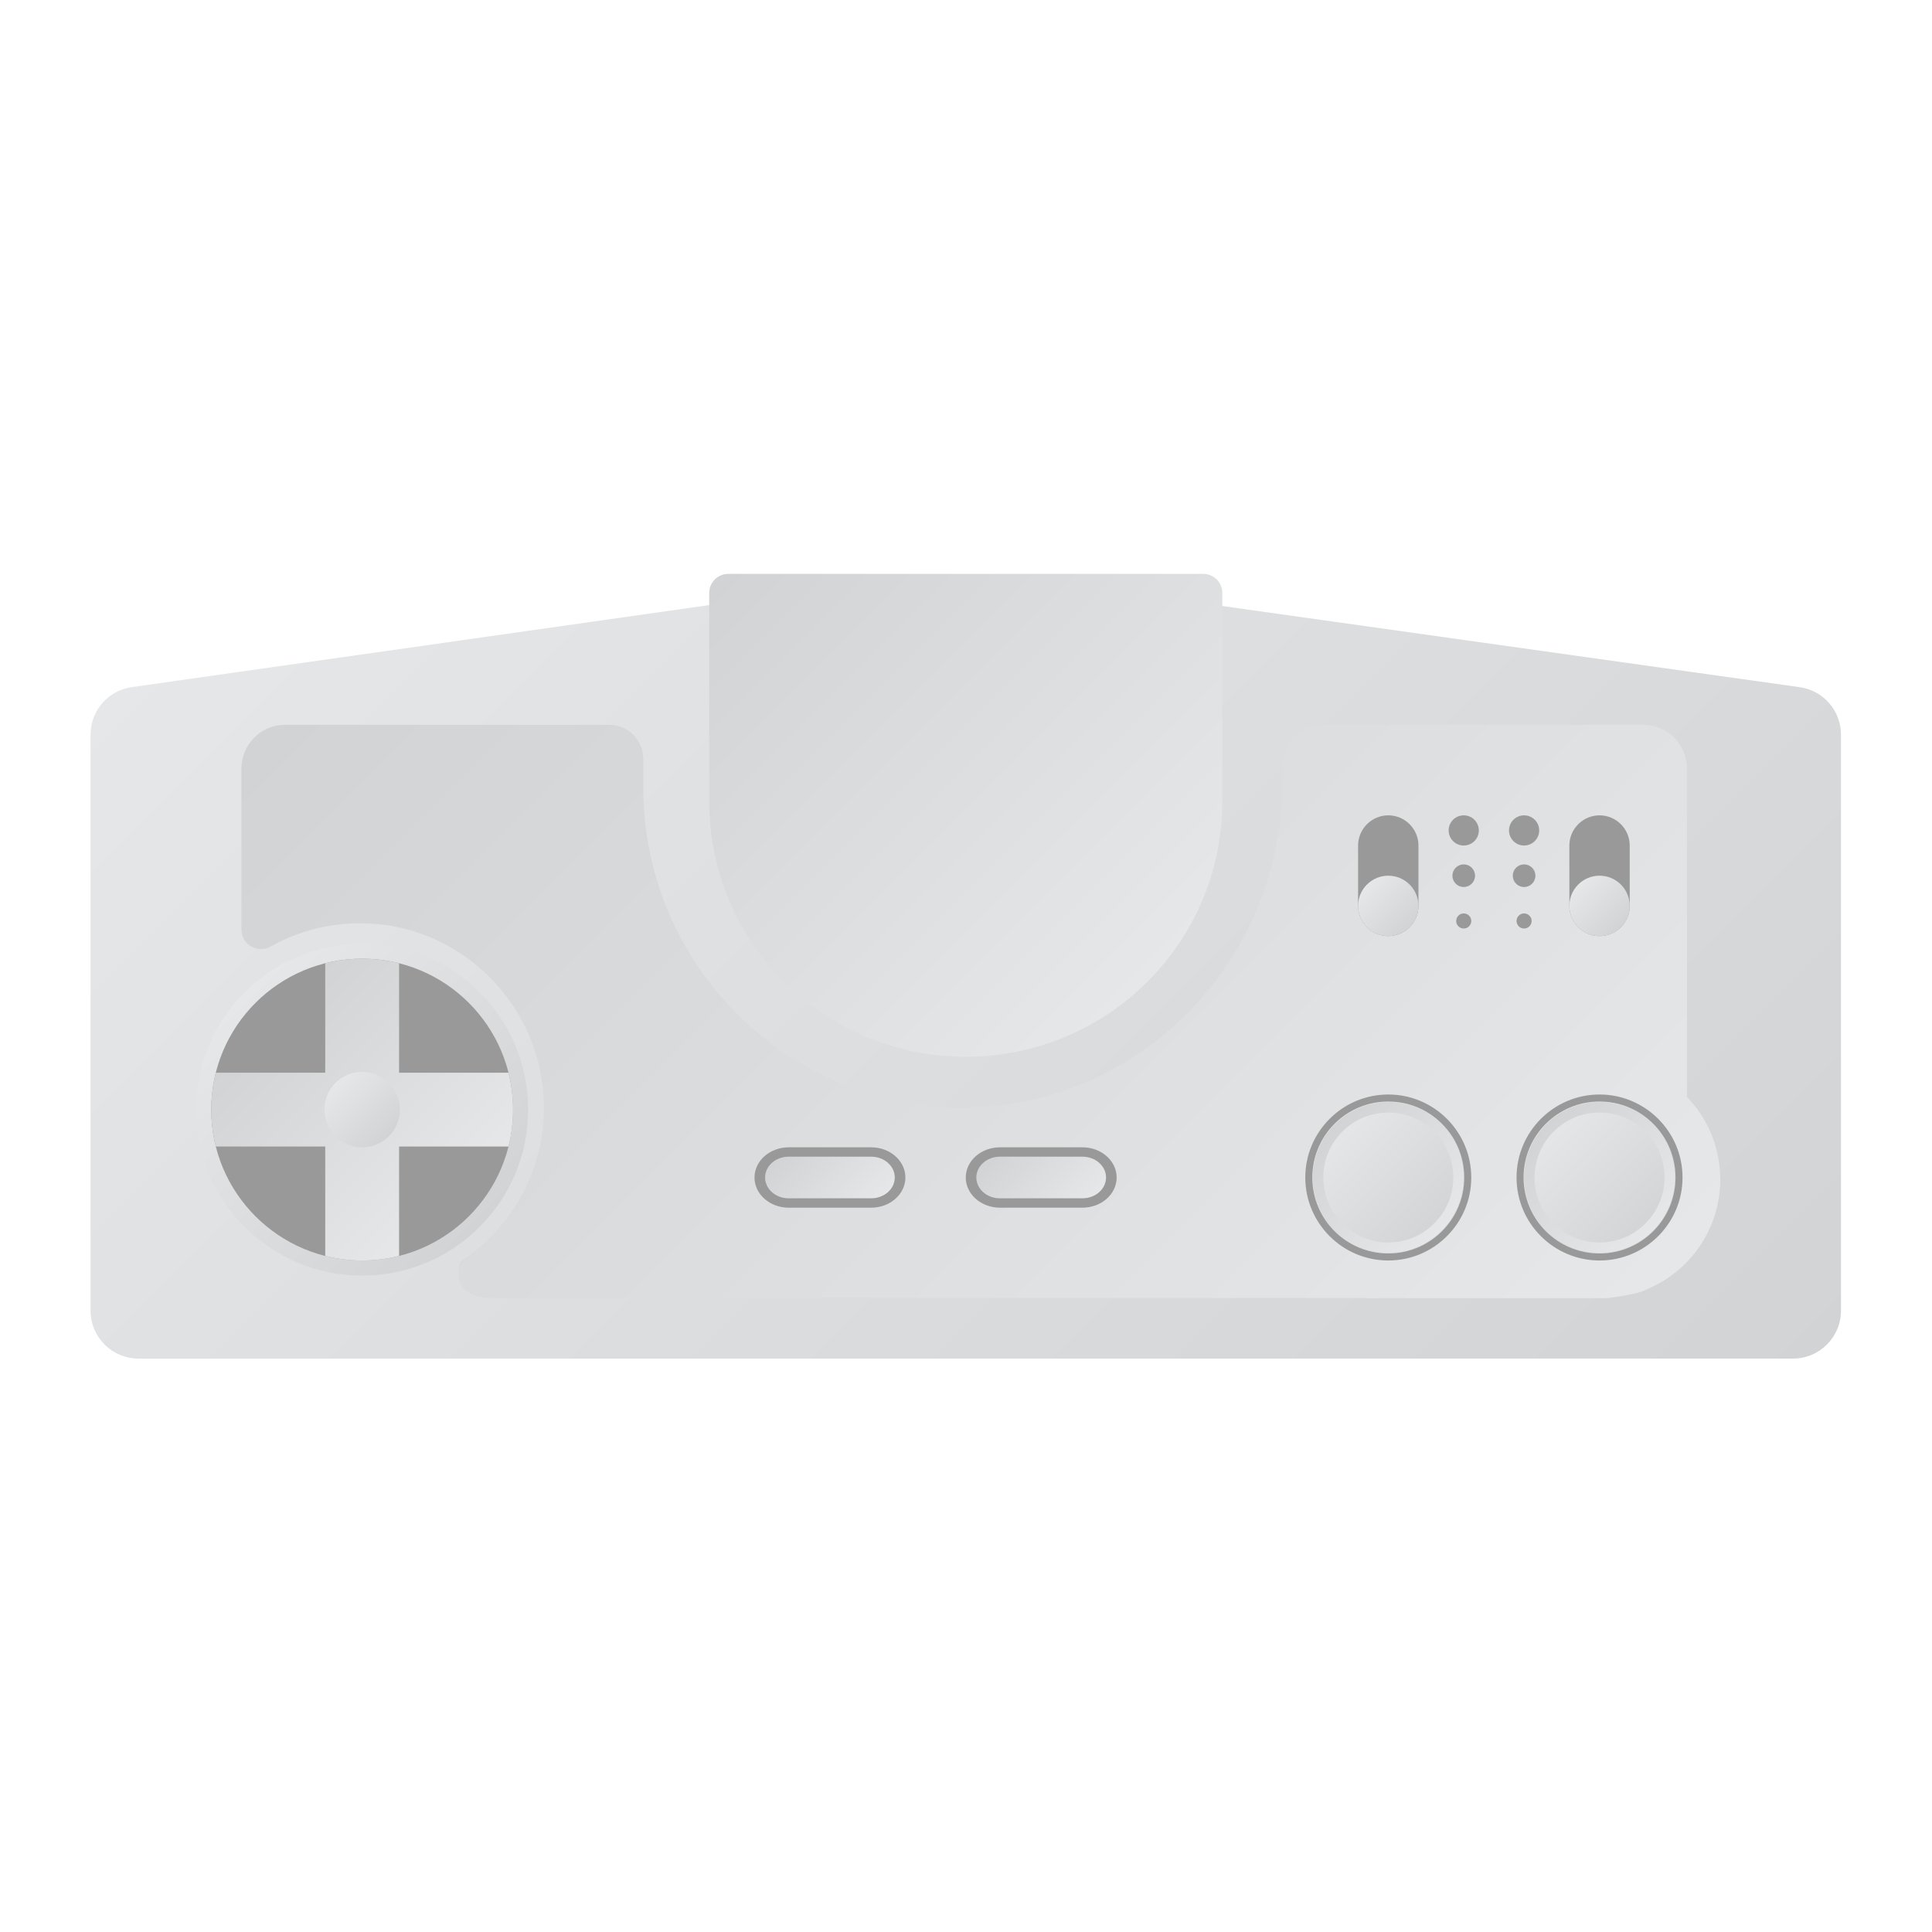 <?xml version="1.0" encoding="UTF-8" standalone="no"?>
<svg
   xmlns:dc="http://purl.org/dc/elements/1.1/"
   xmlns:cc="http://creativecommons.org/ns#"
   xmlns:rdf="http://www.w3.org/1999/02/22-rdf-syntax-ns#"
   xmlns:svg="http://www.w3.org/2000/svg"
   xmlns="http://www.w3.org/2000/svg"
   viewBox="0 0 341.333 341.333"
   height="256"
   width="256"
   xml:space="preserve"
   id="svg2"
   version="1.1"><defs
     id="defs6"><clipPath
       id="clipPath18"
       clipPathUnits="userSpaceOnUse"><path
         id="path16"
         d="m 95.371,176 c -0.299,0 -0.597,-0.021 -0.893,-0.064 v 0 L 17.461,164.993 C 14.328,164.548 12,161.866 12,158.701 v 0 -76.346 C 12,78.845 14.846,76 18.355,76 v 0 h 219.29 c 3.51,0 6.355,2.845 6.355,6.355 v 0 76.337 c 0,3.169 -2.333,5.853 -5.47,6.294 v 0 l -77.918,10.952 c -0.293,0.042 -0.588,0.062 -0.885,0.062 v 0 z" /></clipPath><linearGradient
       id="linearGradient28"
       spreadMethod="pad"
       gradientTransform="matrix(156.806,-156.806,-156.806,-156.806,49.595,198.929)"
       gradientUnits="userSpaceOnUse"
       y2="0"
       x2="1"
       y1="0"
       x1="0"><stop
         id="stop24"
         offset="0"
         style="stop-opacity:1;stop-color:#e6e7e8" /><stop
         id="stop26"
         offset="1"
         style="stop-opacity:1;stop-color:#d1d3d4" /></linearGradient><clipPath
       id="clipPath38"
       clipPathUnits="userSpaceOnUse"><path
         id="path36"
         d="m 175.371,160 c -2.99,0 -5.416,-2.43 -5.416,-5.427 v 0 -2.26 c 0,-24.316 -20.115,-44.122 -44.358,-42.987 v 0 c -22.456,1.05 -40.341,19.624 -40.341,42.383 v 0 3.769 c 0,2.497 -2.02,4.522 -4.513,4.522 v 0 H 37.795 C 34.594,160 32,157.401 32,154.194 v 0 -21.331 c 0,-1.989 2.133,-3.218 3.867,-2.249 v 0 c 3.867,2.164 8.382,3.303 13.183,3.048 v 0 c 12.811,-0.683 22.999,-11.446 23.043,-24.3 v 0 C 72.122,100.717 67.662,93.118 60.921,88.756 v 0 c -0.494,-2.129 -0.148,-4.725 4.477,-4.725 v 0 H 180.602 C 180.915,84.012 181.23,84 181.548,84 v 0 h 30.74 c 0.318,0 0.633,0.012 0.946,0.031 v 0 c 0,0 4.004,0.488 5.038,1.154 v 0 C 223.98,87.543 228,93.172 228,99.743 v 0 c 0,4.247 -1.682,8.099 -4.412,10.931 v 0 43.52 c 0,3.207 -2.594,5.806 -5.794,5.806 v 0 z" /></clipPath><linearGradient
       id="linearGradient48"
       spreadMethod="pad"
       gradientTransform="matrix(-129.693,129.693,129.693,129.693,199.129,64.345)"
       gradientUnits="userSpaceOnUse"
       y2="0"
       x2="1"
       y1="0"
       x1="0"><stop
         id="stop44"
         offset="0"
         style="stop-opacity:1;stop-color:#e6e7e8" /><stop
         id="stop46"
         offset="1"
         style="stop-opacity:1;stop-color:#d1d3d4" /></linearGradient><clipPath
       id="clipPath58"
       clipPathUnits="userSpaceOnUse"><path
         id="path56"
         d="M 96.523,180 C 95.129,180 94,178.876 94,177.49 v 0 -27.662 C 94,131.145 109.222,116 128,116 v 0 c 18.777,0 34,15.145 34,33.828 v 0 27.662 c 0,1.386 -1.13,2.51 -2.523,2.51 v 0 z" /></clipPath><linearGradient
       id="linearGradient68"
       spreadMethod="pad"
       gradientTransform="matrix(-55.33,55.33,55.33,55.33,155.665,129.531)"
       gradientUnits="userSpaceOnUse"
       y2="0"
       x2="1"
       y1="0"
       x1="0"><stop
         id="stop64"
         offset="0"
         style="stop-opacity:1;stop-color:#e6e7e8" /><stop
         id="stop66"
         offset="1"
         style="stop-opacity:1;stop-color:#d1d3d4" /></linearGradient><clipPath
       id="clipPath78"
       clipPathUnits="userSpaceOnUse"><path
         id="path76"
         d="M 26,109 C 26,96.85 35.85,87 48,87 v 0 c 12.151,0 22,9.85 22,22 v 0 c 0,12.15 -9.849,22 -22,22 v 0 c -12.15,0 -22,-9.85 -22,-22" /></clipPath><linearGradient
       id="linearGradient88"
       spreadMethod="pad"
       gradientTransform="matrix(31.113,-31.113,-31.113,-31.113,32.444,124.556)"
       gradientUnits="userSpaceOnUse"
       y2="0"
       x2="1"
       y1="0"
       x1="0"><stop
         id="stop84"
         offset="0"
         style="stop-opacity:1;stop-color:#e6e7e8" /><stop
         id="stop86"
         offset="1"
         style="stop-opacity:1;stop-color:#d1d3d4" /></linearGradient><clipPath
       id="clipPath98"
       clipPathUnits="userSpaceOnUse"><path
         id="path96"
         d="M 0,256 H 256 V 0 H 0 Z" /></clipPath><clipPath
       id="clipPath110"
       clipPathUnits="userSpaceOnUse"><path
         id="path108"
         d="m 43.106,128.395 v -14.502 h -14.5 C 28.211,112.327 28,110.688 28,109 v 0 c 0,-1.688 0.211,-3.327 0.606,-4.893 v 0 h 14.5 V 89.606 C 44.672,89.212 46.311,89 48,89 v 0 c 1.689,0 3.327,0.212 4.894,0.606 v 0 14.501 H 67.395 C 67.789,105.673 68,107.312 68,109 v 0 c 0,1.688 -0.211,3.327 -0.605,4.893 v 0 H 52.894 v 14.502 C 51.327,128.788 49.689,129 48,129 v 0 c -1.689,0 -3.328,-0.212 -4.894,-0.605" /></clipPath><linearGradient
       id="linearGradient120"
       spreadMethod="pad"
       gradientTransform="matrix(-24.288,24.288,24.288,24.288,60.144,96.856)"
       gradientUnits="userSpaceOnUse"
       y2="0"
       x2="1"
       y1="0"
       x1="0"><stop
         id="stop116"
         offset="0"
         style="stop-opacity:1;stop-color:#e6e7e8" /><stop
         id="stop118"
         offset="1"
         style="stop-opacity:1;stop-color:#d1d3d4" /></linearGradient><clipPath
       id="clipPath130"
       clipPathUnits="userSpaceOnUse"><path
         id="path128"
         d="m 43,109 c 0,-2.761 2.238,-5 5,-5 v 0 c 2.762,0 5,2.239 5,5 v 0 c 0,2.761 -2.238,5 -5,5 v 0 c -2.762,0 -5,-2.239 -5,-5" /></clipPath><linearGradient
       id="linearGradient140"
       spreadMethod="pad"
       gradientTransform="matrix(7.071,-7.071,-7.071,-7.071,44.464,112.536)"
       gradientUnits="userSpaceOnUse"
       y2="0"
       x2="1"
       y1="0"
       x1="0"><stop
         id="stop136"
         offset="0"
         style="stop-opacity:1;stop-color:#e6e7e8" /><stop
         id="stop138"
         offset="1"
         style="stop-opacity:1;stop-color:#d1d3d4" /></linearGradient><clipPath
       id="clipPath150"
       clipPathUnits="userSpaceOnUse"><path
         id="path148"
         d="m 173.931,100 c 0,-5.561 4.508,-10.068 10.069,-10.068 v 0 c 5.561,0 10.069,4.507 10.069,10.068 v 0 c 0,5.561 -4.508,10.069 -10.069,10.069 v 0 c -5.561,0 -10.069,-4.508 -10.069,-10.069" /></clipPath><linearGradient
       id="linearGradient160"
       spreadMethod="pad"
       gradientTransform="matrix(14.239,-14.239,-14.239,-14.239,176.88,107.12)"
       gradientUnits="userSpaceOnUse"
       y2="0"
       x2="1"
       y1="0"
       x1="0"><stop
         id="stop156"
         offset="0"
         style="stop-opacity:1;stop-color:#e6e7e8" /><stop
         id="stop158"
         offset="1"
         style="stop-opacity:1;stop-color:#d1d3d4" /></linearGradient><clipPath
       id="clipPath170"
       clipPathUnits="userSpaceOnUse"><path
         id="path168"
         d="m 174,100 c 0,-5.522 4.477,-10 10,-10 v 0 c 5.523,0 10,4.478 10,10 v 0 c 0,5.523 -4.477,10 -10,10 v 0 c -5.523,0 -10,-4.477 -10,-10 m 1.387,0 c 0,4.749 3.864,8.613 8.613,8.613 v 0 c 4.749,0 8.613,-3.864 8.613,-8.613 v 0 c 0,-4.749 -3.864,-8.613 -8.613,-8.613 v 0 c -4.749,0 -8.613,3.864 -8.613,8.613" /></clipPath><linearGradient
       id="linearGradient180"
       spreadMethod="pad"
       gradientTransform="matrix(-14.142,14.142,14.142,14.142,191.071,92.929)"
       gradientUnits="userSpaceOnUse"
       y2="0"
       x2="1"
       y1="0"
       x1="0"><stop
         id="stop176"
         offset="0"
         style="stop-opacity:1;stop-color:#e6e7e8" /><stop
         id="stop178"
         offset="1"
         style="stop-opacity:1;stop-color:#d1d3d4" /></linearGradient><clipPath
       id="clipPath190"
       clipPathUnits="userSpaceOnUse"><path
         id="path188"
         d="M 0,256 H 256 V 0 H 0 Z" /></clipPath><clipPath
       id="clipPath202"
       clipPathUnits="userSpaceOnUse"><path
         id="path200"
         d="m 201.931,100 c 0,-5.561 4.508,-10.068 10.069,-10.068 v 0 c 5.561,0 10.069,4.507 10.069,10.068 v 0 c 0,5.561 -4.508,10.069 -10.069,10.069 v 0 c -5.561,0 -10.069,-4.508 -10.069,-10.069" /></clipPath><linearGradient
       id="linearGradient212"
       spreadMethod="pad"
       gradientTransform="matrix(14.239,-14.239,-14.239,-14.239,204.88,107.12)"
       gradientUnits="userSpaceOnUse"
       y2="0"
       x2="1"
       y1="0"
       x1="0"><stop
         id="stop208"
         offset="0"
         style="stop-opacity:1;stop-color:#e6e7e8" /><stop
         id="stop210"
         offset="1"
         style="stop-opacity:1;stop-color:#d1d3d4" /></linearGradient><clipPath
       id="clipPath222"
       clipPathUnits="userSpaceOnUse"><path
         id="path220"
         d="m 202,100 c 0,-5.522 4.477,-10 10,-10 v 0 c 5.523,0 10,4.478 10,10 v 0 c 0,5.523 -4.477,10 -10,10 v 0 c -5.523,0 -10,-4.477 -10,-10 m 1.387,0 c 0,4.749 3.864,8.613 8.613,8.613 v 0 c 4.749,0 8.613,-3.864 8.613,-8.613 v 0 c 0,-4.749 -3.864,-8.613 -8.613,-8.613 v 0 c -4.749,0 -8.613,3.864 -8.613,8.613" /></clipPath><linearGradient
       id="linearGradient232"
       spreadMethod="pad"
       gradientTransform="matrix(-14.142,14.142,14.142,14.142,219.071,92.929)"
       gradientUnits="userSpaceOnUse"
       y2="0"
       x2="1"
       y1="0"
       x1="0"><stop
         id="stop228"
         offset="0"
         style="stop-opacity:1;stop-color:#e6e7e8" /><stop
         id="stop230"
         offset="1"
         style="stop-opacity:1;stop-color:#d1d3d4" /></linearGradient><clipPath
       id="clipPath242"
       clipPathUnits="userSpaceOnUse"><path
         id="path240"
         d="M 0,256 H 256 V 0 H 0 Z" /></clipPath><clipPath
       id="clipPath254"
       clipPathUnits="userSpaceOnUse"><path
         id="path252"
         d="m 104.531,102.758 c -1.726,0 -3.124,-1.234 -3.124,-2.758 v 0 c 0,-1.524 1.398,-2.759 3.124,-2.759 v 0 h 10.938 c 1.725,0 3.125,1.235 3.125,2.759 v 0 c 0,1.524 -1.4,2.758 -3.125,2.758 v 0 z" /></clipPath><linearGradient
       id="linearGradient264"
       spreadMethod="pad"
       gradientTransform="matrix(-9.637,9.637,9.637,9.637,114.819,95.181)"
       gradientUnits="userSpaceOnUse"
       y2="0"
       x2="1"
       y1="0"
       x1="0"><stop
         id="stop260"
         offset="0"
         style="stop-opacity:1;stop-color:#e6e7e8" /><stop
         id="stop262"
         offset="1"
         style="stop-opacity:1;stop-color:#d1d3d4" /></linearGradient><clipPath
       id="clipPath274"
       clipPathUnits="userSpaceOnUse"><path
         id="path272"
         d="M 0,256 H 256 V 0 H 0 Z" /></clipPath><clipPath
       id="clipPath286"
       clipPathUnits="userSpaceOnUse"><path
         id="path284"
         d="m 132.531,102.758 c -1.726,0 -3.125,-1.234 -3.125,-2.758 v 0 c 0,-1.524 1.399,-2.759 3.125,-2.759 v 0 h 10.938 c 1.725,0 3.125,1.235 3.125,2.759 v 0 c 0,1.524 -1.4,2.758 -3.125,2.758 v 0 z" /></clipPath><linearGradient
       id="linearGradient296"
       spreadMethod="pad"
       gradientTransform="matrix(-9.637,9.637,9.637,9.637,142.819,95.181)"
       gradientUnits="userSpaceOnUse"
       y2="0"
       x2="1"
       y1="0"
       x1="0"><stop
         id="stop292"
         offset="0"
         style="stop-opacity:1;stop-color:#e6e7e8" /><stop
         id="stop294"
         offset="1"
         style="stop-opacity:1;stop-color:#d1d3d4" /></linearGradient><clipPath
       id="clipPath306"
       clipPathUnits="userSpaceOnUse"><path
         id="path304"
         d="M 0,256 H 256 V 0 H 0 Z" /></clipPath><clipPath
       id="clipPath322"
       clipPathUnits="userSpaceOnUse"><path
         id="path320"
         d="m 208,136 c 0,-2.209 1.791,-4 4,-4 v 0 c 2.209,0 4,1.791 4,4 v 0 c 0,2.209 -1.791,4 -4,4 v 0 c -2.209,0 -4,-1.791 -4,-4" /></clipPath><linearGradient
       id="linearGradient332"
       spreadMethod="pad"
       gradientTransform="matrix(5.657,-5.657,-5.657,-5.657,209.172,138.828)"
       gradientUnits="userSpaceOnUse"
       y2="0"
       x2="1"
       y1="0"
       x1="0"><stop
         id="stop328"
         offset="0"
         style="stop-opacity:1;stop-color:#e6e7e8" /><stop
         id="stop330"
         offset="1"
         style="stop-opacity:1;stop-color:#d1d3d4" /></linearGradient><clipPath
       id="clipPath342"
       clipPathUnits="userSpaceOnUse"><path
         id="path340"
         d="M 0,256 H 256 V 0 H 0 Z" /></clipPath><clipPath
       id="clipPath354"
       clipPathUnits="userSpaceOnUse"><path
         id="path352"
         d="m 180,136 c 0,-2.209 1.791,-4 4,-4 v 0 c 2.209,0 4,1.791 4,4 v 0 c 0,2.209 -1.791,4 -4,4 v 0 c -2.209,0 -4,-1.791 -4,-4" /></clipPath><linearGradient
       id="linearGradient364"
       spreadMethod="pad"
       gradientTransform="matrix(5.657,-5.657,-5.657,-5.657,181.172,138.828)"
       gradientUnits="userSpaceOnUse"
       y2="0"
       x2="1"
       y1="0"
       x1="0"><stop
         id="stop360"
         offset="0"
         style="stop-opacity:1;stop-color:#e6e7e8" /><stop
         id="stop362"
         offset="1"
         style="stop-opacity:1;stop-color:#d1d3d4" /></linearGradient><clipPath
       id="clipPath374"
       clipPathUnits="userSpaceOnUse"><path
         id="path372"
         d="M 0,256 H 256 V 0 H 0 Z" /></clipPath></defs><g
     transform="matrix(1.333,0,0,-1.333,0,341.333)"
     id="g10"><g
       id="g12"><g
         clip-path="url(#clipPath18)"
         id="g14"><g
           id="g20"><g
             id="g22"><path
               id="path30"
               style="fill:url(#linearGradient28);stroke:none"
               d="m 95.371,176 c -0.299,0 -0.597,-0.021 -0.893,-0.064 v 0 L 17.461,164.993 C 14.328,164.548 12,161.866 12,158.701 v 0 -76.346 C 12,78.845 14.846,76 18.355,76 v 0 h 219.29 c 3.51,0 6.355,2.845 6.355,6.355 v 0 76.337 c 0,3.169 -2.333,5.853 -5.47,6.294 v 0 l -77.918,10.952 c -0.293,0.042 -0.588,0.062 -0.885,0.062 v 0 z" /></g></g></g></g><g
       id="g32"><g
         clip-path="url(#clipPath38)"
         id="g34"><g
           id="g40"><g
             id="g42"><path
               id="path50"
               style="fill:url(#linearGradient48);stroke:none"
               d="m 175.371,160 c -2.99,0 -5.416,-2.43 -5.416,-5.427 v 0 -2.26 c 0,-24.316 -20.115,-44.122 -44.358,-42.987 v 0 c -22.456,1.05 -40.341,19.624 -40.341,42.383 v 0 3.769 c 0,2.497 -2.02,4.522 -4.513,4.522 v 0 H 37.795 C 34.594,160 32,157.401 32,154.194 v 0 -21.331 c 0,-1.989 2.133,-3.218 3.867,-2.249 v 0 c 3.867,2.164 8.382,3.303 13.183,3.048 v 0 c 12.811,-0.683 22.999,-11.446 23.043,-24.3 v 0 C 72.122,100.717 67.662,93.118 60.921,88.756 v 0 c -0.494,-2.129 -0.148,-4.725 4.477,-4.725 v 0 H 180.602 C 180.915,84.012 181.23,84 181.548,84 v 0 h 30.74 c 0.318,0 0.633,0.012 0.946,0.031 v 0 c 0,0 4.004,0.488 5.038,1.154 v 0 C 223.98,87.543 228,93.172 228,99.743 v 0 c 0,4.247 -1.682,8.099 -4.412,10.931 v 0 43.52 c 0,3.207 -2.594,5.806 -5.794,5.806 v 0 z" /></g></g></g></g><g
       id="g52"><g
         clip-path="url(#clipPath58)"
         id="g54"><g
           id="g60"><g
             id="g62"><path
               id="path70"
               style="fill:url(#linearGradient68);stroke:none"
               d="M 96.523,180 C 95.129,180 94,178.876 94,177.49 v 0 -27.662 C 94,131.145 109.222,116 128,116 v 0 c 18.777,0 34,15.145 34,33.828 v 0 27.662 c 0,1.386 -1.13,2.51 -2.523,2.51 v 0 z" /></g></g></g></g><g
       id="g72"><g
         clip-path="url(#clipPath78)"
         id="g74"><g
           id="g80"><g
             id="g82"><path
               id="path90"
               style="fill:url(#linearGradient88);stroke:none"
               d="M 26,109 C 26,96.85 35.85,87 48,87 v 0 c 12.151,0 22,9.85 22,22 v 0 c 0,12.15 -9.849,22 -22,22 v 0 c -12.15,0 -22,-9.85 -22,-22" /></g></g></g></g><g
       id="g92"><g
         clip-path="url(#clipPath98)"
         id="g94"><g
           transform="translate(68,109)"
           id="g100"><path
             id="path102"
             style="fill:#999999;fill-opacity:1;fill-rule:nonzero;stroke:none"
             d="m 0,0 c 0,-11.046 -8.954,-20 -20,-20 -11.046,0 -20,8.954 -20,20 0,11.046 8.954,20 20,20 C -8.954,20 0,11.046 0,0" /></g></g></g><g
       id="g104"><g
         clip-path="url(#clipPath110)"
         id="g106"><g
           id="g112"><g
             id="g114"><path
               id="path122"
               style="fill:url(#linearGradient120);stroke:none"
               d="m 43.106,128.395 v -14.502 h -14.5 C 28.211,112.327 28,110.688 28,109 v 0 c 0,-1.688 0.211,-3.327 0.606,-4.893 v 0 h 14.5 V 89.606 C 44.672,89.212 46.311,89 48,89 v 0 c 1.689,0 3.327,0.212 4.894,0.606 v 0 14.501 H 67.395 C 67.789,105.673 68,107.312 68,109 v 0 c 0,1.688 -0.211,3.327 -0.605,4.893 v 0 H 52.894 v 14.502 C 51.327,128.788 49.689,129 48,129 v 0 c -1.689,0 -3.328,-0.212 -4.894,-0.605" /></g></g></g></g><g
       id="g124"><g
         clip-path="url(#clipPath130)"
         id="g126"><g
           id="g132"><g
             id="g134"><path
               id="path142"
               style="fill:url(#linearGradient140);stroke:none"
               d="m 43,109 c 0,-2.761 2.238,-5 5,-5 v 0 c 2.762,0 5,2.239 5,5 v 0 c 0,2.761 -2.238,5 -5,5 v 0 c -2.762,0 -5,-2.239 -5,-5" /></g></g></g></g><g
       id="g144"><g
         clip-path="url(#clipPath150)"
         id="g146"><g
           id="g152"><g
             id="g154"><path
               id="path162"
               style="fill:url(#linearGradient160);stroke:none"
               d="m 173.931,100 c 0,-5.561 4.508,-10.068 10.069,-10.068 v 0 c 5.561,0 10.069,4.507 10.069,10.068 v 0 c 0,5.561 -4.508,10.069 -10.069,10.069 v 0 c -5.561,0 -10.069,-4.508 -10.069,-10.069" /></g></g></g></g><g
       id="g164"><g
         clip-path="url(#clipPath170)"
         id="g166"><g
           id="g172"><g
             id="g174"><path
               id="path182"
               style="fill:url(#linearGradient180);stroke:none"
               d="m 174,100 c 0,-5.522 4.477,-10 10,-10 v 0 c 5.523,0 10,4.478 10,10 v 0 c 0,5.523 -4.477,10 -10,10 v 0 c -5.523,0 -10,-4.477 -10,-10 m 1.387,0 c 0,4.749 3.864,8.613 8.613,8.613 v 0 c 4.749,0 8.613,-3.864 8.613,-8.613 v 0 c 0,-4.749 -3.864,-8.613 -8.613,-8.613 v 0 c -4.749,0 -8.613,3.864 -8.613,8.613" /></g></g></g></g><g
       id="g184"><g
         clip-path="url(#clipPath190)"
         id="g186"><g
           transform="translate(184,111)"
           id="g192"><path
             id="path194"
             style="fill:#999999;fill-opacity:1;fill-rule:nonzero;stroke:none"
             d="m 0,0 c -6.065,0 -11,-4.935 -11,-11 0,-6.065 4.935,-11 11,-11 6.065,0 11,4.935 11,11 C 11,-4.935 6.065,0 0,0 m 0,-0.931 c 5.561,0 10.069,-4.508 10.069,-10.069 0,-5.561 -4.508,-10.069 -10.069,-10.069 -5.561,0 -10.069,4.508 -10.069,10.069 0,5.561 4.508,10.069 10.069,10.069" /></g></g></g><g
       id="g196"><g
         clip-path="url(#clipPath202)"
         id="g198"><g
           id="g204"><g
             id="g206"><path
               id="path214"
               style="fill:url(#linearGradient212);stroke:none"
               d="m 201.931,100 c 0,-5.561 4.508,-10.068 10.069,-10.068 v 0 c 5.561,0 10.069,4.507 10.069,10.068 v 0 c 0,5.561 -4.508,10.069 -10.069,10.069 v 0 c -5.561,0 -10.069,-4.508 -10.069,-10.069" /></g></g></g></g><g
       id="g216"><g
         clip-path="url(#clipPath222)"
         id="g218"><g
           id="g224"><g
             id="g226"><path
               id="path234"
               style="fill:url(#linearGradient232);stroke:none"
               d="m 202,100 c 0,-5.522 4.477,-10 10,-10 v 0 c 5.523,0 10,4.478 10,10 v 0 c 0,5.523 -4.477,10 -10,10 v 0 c -5.523,0 -10,-4.477 -10,-10 m 1.387,0 c 0,4.749 3.864,8.613 8.613,8.613 v 0 c 4.749,0 8.613,-3.864 8.613,-8.613 v 0 c 0,-4.749 -3.864,-8.613 -8.613,-8.613 v 0 c -4.749,0 -8.613,3.864 -8.613,8.613" /></g></g></g></g><g
       id="g236"><g
         clip-path="url(#clipPath242)"
         id="g238"><g
           transform="translate(212,111)"
           id="g244"><path
             id="path246"
             style="fill:#999999;fill-opacity:1;fill-rule:nonzero;stroke:none"
             d="m 0,0 c -6.065,0 -11,-4.935 -11,-11 0,-6.065 4.935,-11 11,-11 6.065,0 11,4.935 11,11 C 11,-4.935 6.065,0 0,0 m 0,-0.931 c 5.561,0 10.069,-4.508 10.069,-10.069 0,-5.561 -4.508,-10.069 -10.069,-10.069 -5.561,0 -10.069,4.508 -10.069,10.069 0,5.561 4.508,10.069 10.069,10.069" /></g></g></g><g
       id="g248"><g
         clip-path="url(#clipPath254)"
         id="g250"><g
           id="g256"><g
             id="g258"><path
               id="path266"
               style="fill:url(#linearGradient264);stroke:none"
               d="m 104.531,102.758 c -1.726,0 -3.124,-1.234 -3.124,-2.758 v 0 c 0,-1.524 1.398,-2.759 3.124,-2.759 v 0 h 10.938 c 1.725,0 3.125,1.235 3.125,2.759 v 0 c 0,1.524 -1.4,2.758 -3.125,2.758 v 0 z" /></g></g></g></g><g
       id="g268"><g
         clip-path="url(#clipPath274)"
         id="g270"><g
           transform="translate(115.469,104)"
           id="g276"><path
             id="path278"
             style="fill:#999999;fill-opacity:1;fill-rule:nonzero;stroke:none"
             d="m 0,0 h -10.938 c -2.498,0 -4.531,-1.794 -4.531,-4 0,-2.206 2.033,-4 4.531,-4 H 0 c 2.499,0 4.531,1.794 4.531,4 0,2.206 -2.032,4 -4.531,4 M 0,-1.241 C 1.726,-1.241 3.125,-2.476 3.125,-4 3.125,-5.524 1.726,-6.759 0,-6.759 h -10.938 c -1.725,0 -3.125,1.235 -3.125,2.759 0,1.524 1.4,2.759 3.125,2.759 H 0" /></g></g></g><g
       id="g280"><g
         clip-path="url(#clipPath286)"
         id="g282"><g
           id="g288"><g
             id="g290"><path
               id="path298"
               style="fill:url(#linearGradient296);stroke:none"
               d="m 132.531,102.758 c -1.726,0 -3.125,-1.234 -3.125,-2.758 v 0 c 0,-1.524 1.399,-2.759 3.125,-2.759 v 0 h 10.938 c 1.725,0 3.125,1.235 3.125,2.759 v 0 c 0,1.524 -1.4,2.758 -3.125,2.758 v 0 z" /></g></g></g></g><g
       id="g300"><g
         clip-path="url(#clipPath306)"
         id="g302"><g
           transform="translate(143.469,104)"
           id="g308"><path
             id="path310"
             style="fill:#999999;fill-opacity:1;fill-rule:nonzero;stroke:none"
             d="m 0,0 h -10.938 c -2.498,0 -4.531,-1.794 -4.531,-4 0,-2.206 2.033,-4 4.531,-4 H 0 c 2.499,0 4.531,1.794 4.531,4 0,2.206 -2.032,4 -4.531,4 M 0,-1.241 C 1.726,-1.241 3.125,-2.476 3.125,-4 3.125,-5.524 1.726,-6.759 0,-6.759 h -10.938 c -1.725,0 -3.125,1.235 -3.125,2.759 0,1.524 1.4,2.759 3.125,2.759 H 0" /></g><g
           transform="translate(212,132)"
           id="g312"><path
             id="path314"
             style="fill:#999999;fill-opacity:1;fill-rule:nonzero;stroke:none"
             d="m 0,0 v 0 c -2.2,0 -4,1.8 -4,4 v 8 c 0,2.2 1.8,4 4,4 2.2,0 4,-1.8 4,-4 V 4 C 4,1.8 2.2,0 0,0" /></g></g></g><g
       id="g316"><g
         clip-path="url(#clipPath322)"
         id="g318"><g
           id="g324"><g
             id="g326"><path
               id="path334"
               style="fill:url(#linearGradient332);stroke:none"
               d="m 208,136 c 0,-2.209 1.791,-4 4,-4 v 0 c 2.209,0 4,1.791 4,4 v 0 c 0,2.209 -1.791,4 -4,4 v 0 c -2.209,0 -4,-1.791 -4,-4" /></g></g></g></g><g
       id="g336"><g
         clip-path="url(#clipPath342)"
         id="g338"><g
           transform="translate(184,132)"
           id="g344"><path
             id="path346"
             style="fill:#999999;fill-opacity:1;fill-rule:nonzero;stroke:none"
             d="m 0,0 v 0 c -2.2,0 -4,1.8 -4,4 v 8 c 0,2.2 1.8,4 4,4 2.2,0 4,-1.8 4,-4 V 4 C 4,1.8 2.2,0 0,0" /></g></g></g><g
       id="g348"><g
         clip-path="url(#clipPath354)"
         id="g350"><g
           id="g356"><g
             id="g358"><path
               id="path366"
               style="fill:url(#linearGradient364);stroke:none"
               d="m 180,136 c 0,-2.209 1.791,-4 4,-4 v 0 c 2.209,0 4,1.791 4,4 v 0 c 0,2.209 -1.791,4 -4,4 v 0 c -2.209,0 -4,-1.791 -4,-4" /></g></g></g></g><g
       id="g368"><g
         clip-path="url(#clipPath374)"
         id="g370"><g
           transform="translate(196,146)"
           id="g376"><path
             id="path378"
             style="fill:#999999;fill-opacity:1;fill-rule:nonzero;stroke:none"
             d="m 0,0 c 0,-1.105 -0.895,-2 -2,-2 -1.105,0 -2,0.895 -2,2 0,1.105 0.895,2 2,2 1.105,0 2,-0.895 2,-2" /></g><g
           transform="translate(195.5,140)"
           id="g380"><path
             id="path382"
             style="fill:#999999;fill-opacity:1;fill-rule:nonzero;stroke:none"
             d="M 0,0 C 0,-0.828 -0.672,-1.5 -1.5,-1.5 -2.328,-1.5 -3,-0.828 -3,0 -3,0.828 -2.328,1.5 -1.5,1.5 -0.672,1.5 0,0.828 0,0" /></g><g
           transform="translate(195,134)"
           id="g384"><path
             id="path386"
             style="fill:#999999;fill-opacity:1;fill-rule:nonzero;stroke:none"
             d="m 0,0 c 0,-0.552 -0.448,-1 -1,-1 -0.552,0 -1,0.448 -1,1 0,0.552 0.448,1 1,1 0.552,0 1,-0.448 1,-1" /></g><g
           transform="translate(204,146)"
           id="g388"><path
             id="path390"
             style="fill:#999999;fill-opacity:1;fill-rule:nonzero;stroke:none"
             d="m 0,0 c 0,-1.105 -0.895,-2 -2,-2 -1.105,0 -2,0.895 -2,2 0,1.105 0.895,2 2,2 1.105,0 2,-0.895 2,-2" /></g><g
           transform="translate(203.5,140)"
           id="g392"><path
             id="path394"
             style="fill:#999999;fill-opacity:1;fill-rule:nonzero;stroke:none"
             d="M 0,0 C 0,-0.828 -0.672,-1.5 -1.5,-1.5 -2.328,-1.5 -3,-0.828 -3,0 -3,0.828 -2.328,1.5 -1.5,1.5 -0.672,1.5 0,0.828 0,0" /></g><g
           transform="translate(203,134)"
           id="g396"><path
             id="path398"
             style="fill:#999999;fill-opacity:1;fill-rule:nonzero;stroke:none"
             d="m 0,0 c 0,-0.552 -0.448,-1 -1,-1 -0.552,0 -1,0.448 -1,1 0,0.552 0.448,1 1,1 0.552,0 1,-0.448 1,-1" /></g></g></g></g></svg>